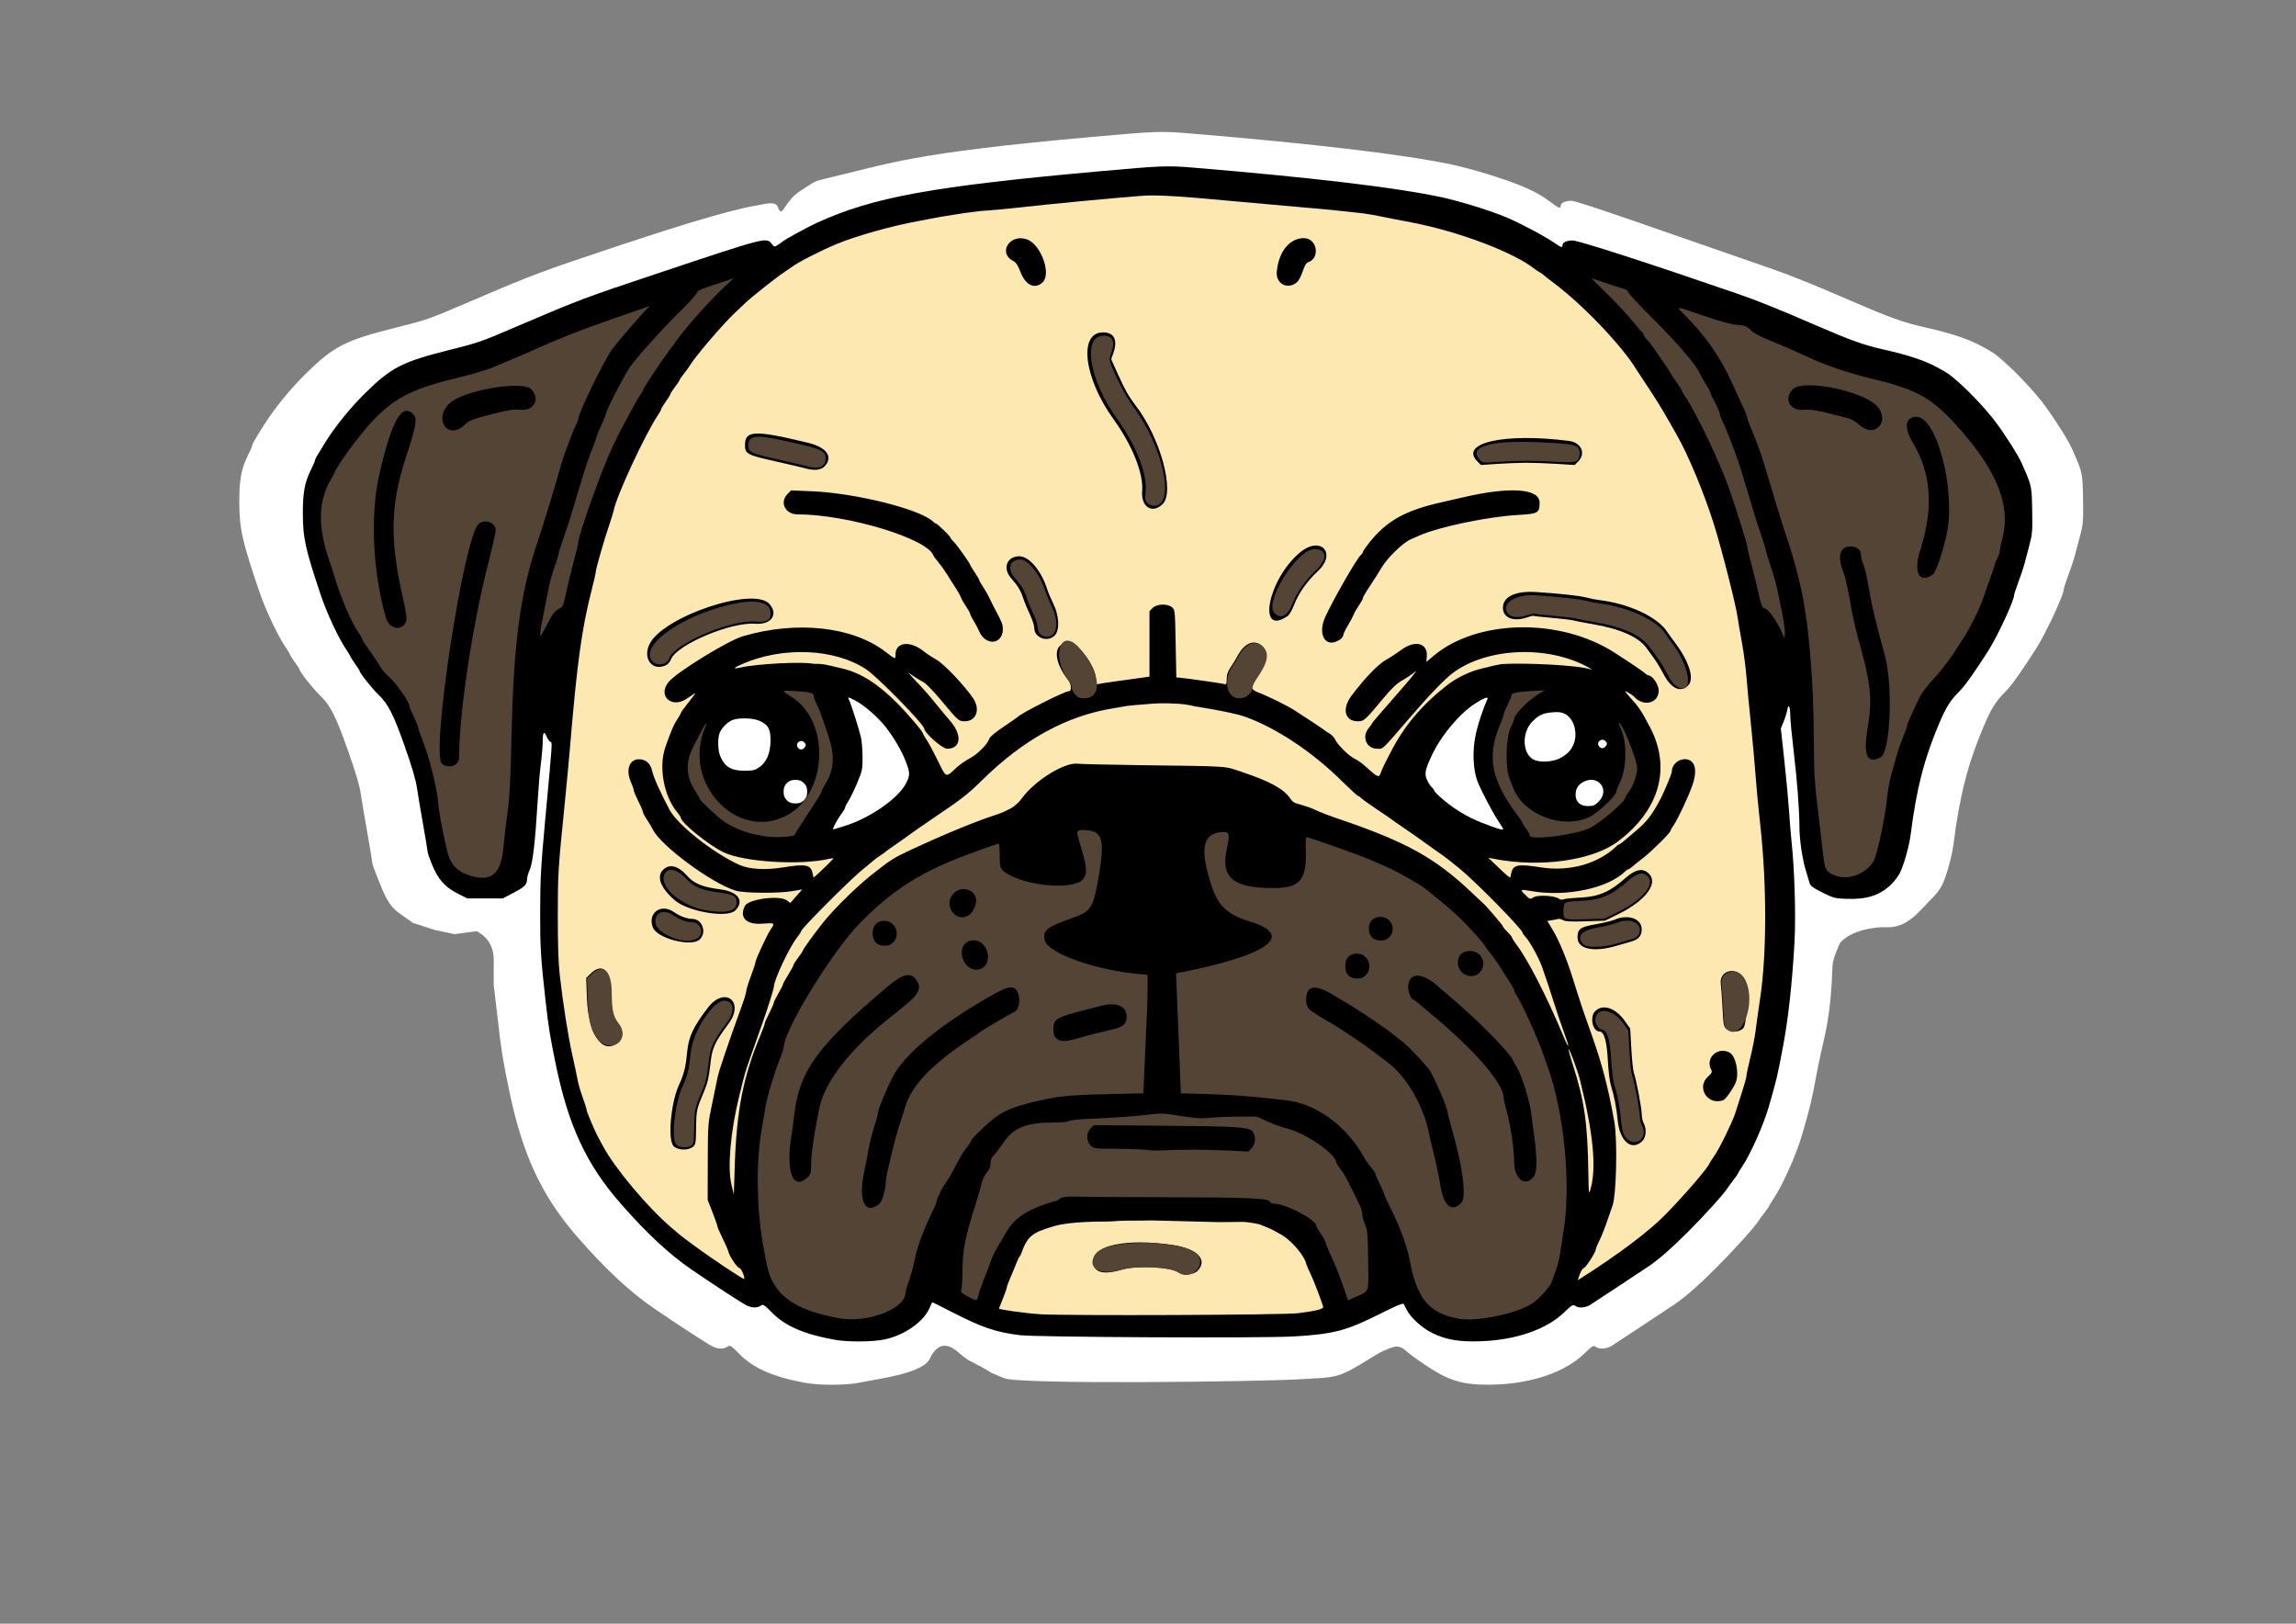<?xml version="1.0" encoding="UTF-8" standalone="no"?>
<!-- Created with Inkscape (http://www.inkscape.org/) -->

<svg
   width="297mm"
   height="210mm"
   viewBox="0 0 297 210"
   version="1.1"
   id="svg5"
   xml:space="preserve"
   inkscape:version="1.2.2 (b0a8486541, 2022-12-01)"
   sodipodi:docname="choni.svg"
   inkscape:export-filename="choni.jpg"
   inkscape:export-xdpi="96"
   inkscape:export-ydpi="96"
   xmlns:inkscape="http://www.inkscape.org/namespaces/inkscape"
   xmlns:sodipodi="http://sodipodi.sourceforge.net/DTD/sodipodi-0.dtd"
   xmlns="http://www.w3.org/2000/svg"
   xmlns:svg="http://www.w3.org/2000/svg"><rect x="0" y="0" width="297" height="210" fill="#808080" stroke="none"/><sodipodi:namedview
     id="namedview7"
     pagecolor="#737373"
     bordercolor="#000000"
     borderopacity="0.25"
     inkscape:showpageshadow="2"
     inkscape:pageopacity="0"
     inkscape:pagecheckerboard="0"
     inkscape:deskcolor="#d1d1d1"
     inkscape:document-units="mm"
     showgrid="false"
     inkscape:zoom="0.62827251"
     inkscape:cx="433.72899"
     inkscape:cy="595.28309"
     inkscape:window-width="1920"
     inkscape:window-height="1012"
     inkscape:window-x="0"
     inkscape:window-y="0"
     inkscape:window-maximized="1"
     inkscape:current-layer="layer2" /><defs
     id="defs2"><linearGradient
       id="linearGradient2256"
       inkscape:swatch="solid"><stop
         style="stop-color:#ffffff;stop-opacity:1;"
         offset="0"
         id="stop2254" /></linearGradient></defs><g
     inkscape:groupmode="layer"
     id="layer5"
     inkscape:label="White"
     style="display:inline;fill:#000000"><path
       style="display:inline;fill:#ffffff;fill-opacity:1;stroke:none;stroke-width:0.181;stroke-opacity:1"
       d="m 104.208,178.856 c -4.176,-0.765 -6.73,-1.88 -8.564,-3.737 -1.092,-1.107 -1.216,-1.183 -1.537,-0.948 -0.464,0.339 -1.249,0.323 -1.959,-0.04 -0.755,-0.386 -4.482,-2.811 -7.592,-4.94 -3.075,-2.106 -6.201,-5.018 -9.787,-9.117 -4.701,-5.374 -7.182,-10.693 -8.927,-19.137 -0.813,-3.933 -1.018,-5.214 -1.432,-8.937 -0.649,-5.833 -0.546,-3.124 -0.542,-7.832 -0.018,-0.515 0.037,-2.57 -2.212,-3.736 l -2.856,0.384 -2.572,-0.547 -2.81,-0.906 -1.78,-1.264 c -1.564,-1.111 -2.039,-2.726 -2.872,-4.75 -0.335,-0.814 -0.611,-1.616 -0.613,-1.783 -0.002,-0.167 -0.29,-1.914 -0.641,-3.882 -0.35,-1.968 -0.716,-4.146 -0.813,-4.841 -0.164,-1.178 -0.67,-2.9 -1.752,-5.958 -1.515,-4.283 -2.243,-5.702 -3.574,-6.972 -0.897,-0.856 -2.612,-3.025 -2.612,-3.305 0,-0.057 -0.284,-0.498 -0.632,-0.982 -0.348,-0.484 -0.632,-0.933 -0.632,-0.998 0,-0.065 -0.265,-0.504 -0.589,-0.975 -0.972,-1.413 -2.596,-4.861 -3.377,-7.168 -2.239,-6.616 -2.578,-8.149 -2.578,-11.645 1.28e-4,-2.809 0.271,-4.258 1.104,-5.908 0.312,-0.618 0.567,-1.21 0.567,-1.317 0,-0.166 0.254,-0.614 1.354,-2.384 1.427,-2.297 3.533,-4.897 5.641,-6.965 3.546,-3.478 5.086,-4.264 11.51,-5.872 4.194,-1.05 4.182,-1.046 10.02,-3.546 7.713,-3.304 8.842,-3.727 18.686,-7.01 15.083,-5.03 17.4,-5.113 18.56,-5.361 1.594,-0.341 2.03,-0.202 2.244,0.352 0.595,1.54 0.705,-0.724 2.881,-2.135 1.907,-1.236 1.81,-1.251 3.337,-1.61 8.364,-1.967 10.887,-3.269 34.18,-5.355 8.552,-0.766 9.11,-0.786 12.911,-0.469 16.079,1.341 27.566,2.703 33.757,4.004 2.787,0.586 7.332,1.998 9.478,2.945 2.301,1.016 2.547,1.342 3.977,2.35 0.545,0.384 0.727,0.396 0.727,0.05 0,-0.376 0.581,-0.638 1.412,-0.638 0.81,0 13.491,4.518 25.585,8.691 2.711,0.936 5.597,2.098 10.726,4.322 4.845,2.1 6.637,2.738 9.478,3.373 3.196,0.714 5.54,1.493 7.201,2.393 1.594,0.864 1.742,0.967 3.07,2.143 1.649,1.461 3.847,3.822 5.028,5.402 1.435,1.92 3.137,4.614 3.651,5.777 1.36,3.081 1.352,3.044 1.413,6.409 0.053,2.912 0.022,3.294 -0.399,4.874 -0.251,0.943 -0.551,2.081 -0.667,2.528 -0.115,0.447 -0.483,1.548 -0.817,2.446 -0.334,0.899 -0.607,1.739 -0.607,1.868 0,0.731 -2.288,5.654 -3.56,7.66 -1.833,2.89 -3.232,4.852 -4.016,5.628 -1.216,1.205 -1.814,2.159 -2.773,4.423 -2.072,4.896 -3.116,8.961 -3.912,15.242 -0.203,1.6 -0.91,4.142 -1.48,5.318 -0.22,0.455 -0.762,1.179 -1.205,1.609 -1.557,1.513 -3.14,3.948 -5.937,3.844 -1.617,-0.06 -4.614,0.371 -6.07,2.041 -1.142,2.677 -0.907,2.304 -1.067,5.156 -0.32,5.571 -1.128,7.412 -1.855,11.292 -0.762,4.071 -0.888,4.602 -1.988,8.395 -0.73,2.518 -2.504,6.486 -3.676,8.222 -0.305,0.453 -0.555,0.866 -0.555,0.919 0,0.053 -0.264,0.435 -0.587,0.848 -0.323,0.414 -0.668,0.886 -0.767,1.049 -0.489,0.802 -3.163,3.771 -5.506,6.113 -2.28,2.279 -3.893,3.7 -5.328,4.694 -0.606,0.42 -7.507,4.974 -8.18,5.399 -0.681,0.429 -1.613,0.492 -2.094,0.14 -0.289,-0.211 -0.454,-0.113 -1.477,0.881 -2.408,2.338 -6.583,3.807 -11.364,3.997 -3.107,0.124 -4.96,-0.184 -6.89,-1.146 -1.396,-0.695 -3.986,-2.471 -4.842,-3.246 -0.852,-0.772 -1.468,-0.548 -2.37,-0.172 -0.9,0.375 -0.795,0.311 -2.056,1.089 -4.543,2.806 -4.264,2.494 -9.831,2.821 -4.307,0.253 -35.622,0.713 -37.732,-0.177 -3.244,-1.368 0.006,0.034 -4.359,-2.213 -1.312,-0.675 -2.117,-2.09 -3.473,-1.964 -0.882,0.082 -1.547,1.21 -1.701,1.595 -0.779,1.946 -6.395,2.611 -9.19,3.181 -1.67,0.34 -5.109,0.35 -6.913,0.019 z"
       id="path2139-3"
       sodipodi:nodetypes="sssssssscccccsscsssssssssssssssssssssssssssssssssssssssssssssssccssssssssssssssssssssssss"
       inkscape:label="path2139-3" /></g><g
     inkscape:groupmode="layer"
     id="layer2"
     inkscape:label="Black"
     style="display:inline;fill:#000000"><path
       style="display:inline;fill:#000000;stroke-width:0.169"
       d="m 107.885,173.262 c -3.917,-0.718 -6.313,-1.763 -8.033,-3.505 -1.025,-1.038 -1.14,-1.109 -1.441,-0.889 -0.435,0.318 -1.171,0.303 -1.837,-0.037 -0.708,-0.362 -4.203,-2.636 -7.121,-4.634 -2.884,-1.975 -5.817,-4.706 -9.18,-8.551 -4.409,-5.041 -6.736,-10.029 -8.373,-17.949 -0.762,-3.689 -0.955,-4.891 -1.343,-8.382 -0.609,-5.471 -0.688,-6.761 -0.684,-11.176 0.004,-4.463 0.085,-5.956 0.668,-12.277 0.966,-10.48 0.92,-9.77 0.644,-9.924 -0.14,-0.079 -0.351,-0.373 -0.467,-0.655 -0.331,-0.799 -0.51,-0.608 -0.511,0.546 -6.8e-4,0.582 -0.11,1.897 -0.242,2.921 -0.133,1.024 -0.326,3.31 -0.431,5.08 -0.298,5.044 -0.615,7.763 -1.01,8.656 -0.191,0.432 -0.347,0.971 -0.347,1.198 0,0.717 -0.301,1.025 -1.735,1.776 l -1.397,0.731 -2.302,1.7e-4 -2.302,1.7e-4 -1.285,-0.652 c -1.605,-0.815 -2.489,-1.82 -3.271,-3.718 -0.314,-0.763 -0.573,-1.516 -0.575,-1.673 -0.002,-0.157 -0.272,-1.795 -0.601,-3.641 -0.329,-1.846 -0.672,-3.889 -0.762,-4.541 -0.154,-1.105 -0.629,-2.72 -1.643,-5.588 -1.421,-4.017 -2.104,-5.348 -3.353,-6.539 -0.842,-0.803 -2.449,-2.838 -2.449,-3.1 0,-0.053 -0.267,-0.467 -0.593,-0.921 -0.326,-0.454 -0.593,-0.875 -0.593,-0.936 0,-0.061 -0.249,-0.472 -0.553,-0.914 -0.911,-1.325 -2.435,-4.559 -3.168,-6.724 -2.1,-6.205 -2.418,-7.643 -2.418,-10.922 1.2e-4,-2.634 0.254,-3.994 1.035,-5.541 0.292,-0.579 0.532,-1.135 0.532,-1.236 0,-0.156 0.238,-0.576 1.27,-2.236 1.339,-2.154 3.313,-4.593 5.291,-6.532 3.326,-3.262 4.771,-3.999 10.796,-5.508 3.934,-0.985 3.922,-0.981 9.398,-3.326 7.235,-3.099 8.294,-3.496 17.526,-6.575 14.147,-4.718 14.107,-4.708 14.795,-3.833 0.337,0.428 0.347,0.43 0.817,0.131 0.262,-0.167 0.514,-0.348 0.56,-0.402 0.173,-0.203 3.175,-1.851 4.403,-2.416 7.277,-3.352 14.982,-4.756 36.83,-6.713 8.022,-0.718 8.545,-0.737 12.11,-0.44 15.081,1.257 25.856,2.535 31.663,3.755 2.614,0.549 6.877,1.874 8.89,2.762 2.158,0.953 5.005,2.496 6.345,3.441 0.511,0.36 0.682,0.372 0.682,0.047 0,-0.352 0.545,-0.599 1.324,-0.599 0.759,0 10.039,3.001 21.382,6.915 2.543,0.877 5.249,1.968 10.06,4.054 4.544,1.97 6.225,2.568 8.89,3.163 2.998,0.67 5.197,1.4 6.754,2.244 1.495,0.81 1.634,0.907 2.88,2.01 1.547,1.37 3.609,3.585 4.716,5.066 1.346,1.801 2.943,4.328 3.424,5.419 1.276,2.89 1.268,2.855 1.325,6.011 0.05,2.731 0.021,3.089 -0.374,4.572 -0.236,0.885 -0.517,1.952 -0.625,2.371 -0.108,0.419 -0.453,1.452 -0.766,2.294 -0.313,0.843 -0.569,1.631 -0.569,1.752 0,0.686 -2.146,5.303 -3.339,7.185 -1.719,2.711 -3.032,4.55 -3.767,5.278 -1.141,1.13 -1.702,2.025 -2.601,4.149 -1.944,4.592 -2.922,8.405 -3.669,14.296 -0.19,1.501 -0.853,3.885 -1.388,4.988 -0.207,0.427 -0.715,1.106 -1.13,1.509 -1.46,1.419 -3.163,1.97 -5.787,1.873 -1.517,-0.057 -1.701,-0.105 -3.129,-0.822 -1.263,-0.634 -1.542,-0.847 -1.662,-1.27 -0.08,-0.279 -0.286,-0.965 -0.459,-1.524 -0.466,-1.507 -0.839,-4.016 -0.842,-5.66 -0.004,-2.232 -0.301,-6.106 -0.763,-9.967 -0.231,-1.926 -0.421,-3.922 -0.422,-4.436 -0.003,-1.172 -0.246,-1.642 -0.389,-0.756 -0.056,0.345 -0.266,1.024 -0.467,1.509 l -0.365,0.882 0.46,4.219 c 0.253,2.32 0.525,5.248 0.606,6.505 0.08,1.257 0.223,3.01 0.317,3.895 0.406,3.818 0.575,9.734 0.376,13.196 -0.3,5.225 -0.792,9.665 -1.473,13.305 -0.715,3.819 -0.833,4.316 -1.865,7.874 -0.685,2.362 -2.349,6.083 -3.448,7.712 -0.287,0.425 -0.521,0.812 -0.521,0.862 0,0.05 -0.248,0.408 -0.55,0.796 -0.303,0.388 -0.627,0.831 -0.72,0.984 -0.459,0.753 -2.966,3.537 -5.164,5.734 -2.138,2.138 -3.651,3.471 -4.997,4.403 -0.569,0.394 -7.041,4.666 -7.673,5.064 -0.638,0.403 -1.513,0.461 -1.964,0.132 -0.271,-0.198 -0.426,-0.106 -1.386,0.826 -2.259,2.193 -6.174,3.57 -10.659,3.749 -2.914,0.116 -4.652,-0.173 -6.463,-1.075 -1.309,-0.652 -2.79,-2.003 -3.264,-2.977 -0.152,-0.312 -0.331,-0.657 -0.399,-0.767 -0.086,-0.138 -0.987,0.236 -2.953,1.225 -4.474,2.251 -6.075,2.674 -11.297,2.981 -4.039,0.237 -33.26,0.1 -35.391,-0.166 -3.194,-0.399 -4.917,-0.992 -9.011,-3.099 -1.231,-0.634 -2.27,-1.152 -2.31,-1.152 -0.04,0 -0.191,0.296 -0.336,0.658 -0.73,1.825 -3.283,3.622 -5.905,4.156 -1.566,0.319 -4.792,0.328 -6.484,0.018 z m 1.181,-66.378 c 3.259,-0.943 7.086,-3.556 8.116,-5.541 0.547,-1.053 0.547,-1.369 0.009,-2.8 -0.497,-1.319 -1.442,-2.964 -2.522,-4.387 -1.006,-1.326 -2.889,-2.973 -4.11,-3.595 -0.879,-0.448 -0.954,-0.45 -0.726,-0.024 0.234,0.438 1.281,3.728 1.536,4.826 0.108,0.466 0.2,1.609 0.204,2.54 0.008,1.617 -0.024,1.77 -0.704,3.387 -0.392,0.931 -0.9,1.977 -1.128,2.325 -0.229,0.347 -0.416,0.714 -0.416,0.816 0,0.101 -0.183,0.427 -0.407,0.723 -0.662,0.878 -1.352,2.209 -1.095,2.112 0.127,-0.048 0.687,-0.219 1.243,-0.38 z m 85.329,0.205 c -0.068,-0.116 -0.328,-0.516 -0.578,-0.889 -0.685,-1.022 -2.156,-3.814 -2.647,-5.024 -0.649,-1.599 -0.743,-4.157 -0.235,-6.373 0.309,-1.349 0.867,-3.012 1.481,-4.413 0.155,-0.354 -0.549,-0.084 -1.643,0.629 -2.023,1.318 -4.339,4.092 -5.538,6.634 -0.891,1.888 -0.999,2.423 -0.645,3.207 0.167,0.371 0.446,0.802 0.619,0.959 0.173,0.157 0.315,0.35 0.315,0.429 0,0.079 0.286,0.401 0.635,0.715 1.711,1.541 3.533,2.673 5.557,3.456 2.367,0.915 2.9,1.048 2.679,0.671 z m 12.397,-3.412 c 1.513,-1.513 -0.048,-3.548 -1.962,-2.558 -0.683,0.353 -1.018,0.897 -1.018,1.655 0,0.943 0.586,1.479 1.618,1.479 0.669,0 0.873,-0.086 1.362,-0.576 z m -102.795,-0.179 c 0.306,-0.306 0.416,-0.599 0.416,-1.108 0,-0.51 -0.11,-0.803 -0.416,-1.108 -0.306,-0.306 -0.599,-0.416 -1.108,-0.416 -0.51,0 -0.803,0.11 -1.108,0.416 -0.306,0.306 -0.416,0.599 -0.416,1.108 0,0.51 0.11,0.803 0.416,1.108 0.306,0.306 0.599,0.416 1.108,0.416 0.51,0 0.803,-0.11 1.108,-0.416 z m -5.801,-4.25 c 0.966,-0.657 1.475,-1.854 1.475,-3.472 0,-1.518 -0.288,-2.032 -1.426,-2.549 -0.837,-0.38 -2.739,-0.428 -3.532,-0.088 -0.659,0.282 -1.39,1.034 -1.635,1.683 -0.262,0.694 -0.22,2.232 0.08,2.952 0.585,1.401 1.412,1.904 3.129,1.905 1.086,5.1e-4 1.366,-0.063 1.909,-0.431 z m 103.546,-1.16 c 0.958,-0.488 1.455,-0.992 1.807,-1.834 0.592,-1.418 0.064,-3.309 -1.093,-3.909 -0.459,-0.238 -0.83,-0.287 -1.646,-0.218 -1.249,0.105 -1.773,0.353 -2.642,1.252 -1.339,1.384 -1.237,4.08 0.183,4.85 0.755,0.41 2.448,0.339 3.391,-0.141 z M 104.139,96.593 c 0.142,-0.226 0.12,-0.358 -0.096,-0.573 -0.507,-0.507 -1.264,0.156 -0.807,0.707 0.263,0.317 0.655,0.259 0.902,-0.133 z m 103.632,-0.169 c 0.142,-0.226 0.12,-0.358 -0.096,-0.573 -0.507,-0.507 -1.264,0.156 -0.807,0.707 0.263,0.317 0.655,0.259 0.902,-0.133 z"
       id="path2139"
       sodipodi:nodetypes="ssscssssccsscssssscccsscsssssssccssssssssssssssssssssssssssssssssssssssssssscsscsssssssssssssssssssssssssssscscsssscsssscccssssssssssssssssssssssssssscssssccccsssssssscsssscsss" /></g><g
     inkscape:groupmode="layer"
     id="layer3"
     inkscape:label="Light Brown"
     style="display:inline"><path
       style="display:inline;fill:#fee8b1;stroke-width:0.169"
       d="m 134.553,169.974 c -1.879,-0.117 -5.334,-0.596 -5.334,-0.739 0,-0.025 0.229,-0.6 0.508,-1.278 0.279,-0.678 0.508,-1.329 0.508,-1.448 0,-0.119 0.26,-0.813 0.578,-1.543 0.318,-0.73 0.625,-1.474 0.684,-1.653 0.292,-0.708 0.254,-0.602 0.553,-1.055 0.872,-2.433 1.395,-2.816 4.326,-3.684 2.076,-0.599 5.882,-0.585 6.774,-0.586 0.127,-1.9e-4 0.257,-0.007 0.769,-0.027 0.591,-0.02 0.029,-0.101 4.023,-0.1 1.23,-0.013 -0.775,-0.084 9.382,0.193 0.824,0.029 1.011,-0.016 1.852,-0.004 0.462,0.007 0.865,-0.025 1.486,-0.02 0.601,0.005 0.988,0.082 1.34,0.139 0.82,0.133 0.86,0.142 1.335,0.349 1.19,0.467 1.2,0.489 2.198,1.051 0.178,0.1 0.891,0.42 2.091,1.721 0.93,1.094 1.028,1.418 1.246,1.842 l 0.129,0.423 c 0.071,0.233 0.304,0.766 0.519,1.185 0.321,0.628 1.306,3.187 1.635,4.246 0.096,0.31 -0.775,0.539 -3.243,0.856 -1.821,0.233 -29.941,0.345 -33.359,0.132 z m 20.329,-5.587 c 1.423,-1.423 0.009,-2.902 -3.228,-3.376 -5.754,-0.841 -10.243,0.003 -10.243,2.053 0,1.503 1.204,1.88 3.718,1.142 1.962,-0.576 6.337,-0.361 7.369,0.362 0.574,0.402 1.902,0.301 2.384,-0.181 z m 49.461,0.442 c 0.141,-0.413 0.387,-0.793 0.546,-0.843 0.294,-0.093 1.546,-2.069 1.546,-2.44 0,-0.111 0.197,-0.592 0.438,-1.068 0.241,-0.476 0.626,-1.407 0.854,-2.069 0.229,-0.662 0.616,-1.775 0.861,-2.473 0.503,-1.437 0.657,-8.458 0.236,-10.837 -0.778,-4.404 -1.591,-7.51 -2.991,-11.43 -1.036,-2.901 -1.463,-4.179 -2.377,-7.112 -0.791,-2.539 -1.781,-4.919 -2.641,-6.35 l -0.662,-1.101 0.642,-0.101 c 0.353,-0.056 0.719,-0.129 0.812,-0.163 0.093,-0.034 0.354,0.041 0.58,0.166 0.312,0.173 1.014,0.208 2.921,0.147 l 2.51,-0.081 1.747,-0.86 c 3.489,-1.717 5.183,-3.962 3.934,-5.212 -0.779,-0.779 -1.728,-0.602 -3.045,0.566 -2,1.776 -3.431,2.397 -5.798,2.518 -1.101,0.056 -2.117,0.161 -2.258,0.233 -0.147,0.075 -0.388,0.035 -0.565,-0.095 -0.54,-0.395 -2.742,-0.511 -3.26,-0.171 -0.434,0.284 -0.452,0.28 -1.017,-0.267 -0.787,-0.763 -0.748,-0.796 0.653,-0.55 4.594,0.806 10.032,-0.343 12.289,-2.596 0.123,-0.123 0.28,-0.223 0.349,-0.223 0.069,0 0.275,-0.133 0.457,-0.296 0.182,-0.163 0.825,-0.677 1.428,-1.143 1.133,-0.875 3.554,-3.275 3.554,-3.524 0,-0.077 0.217,-0.459 0.483,-0.849 0.499,-0.732 1.777,-3.458 2.316,-4.941 0.488,-1.341 0.517,-2.453 0.081,-3.008 -0.816,-1.037 -2.71,-0.237 -2.71,1.144 0,0.267 -0.962,2.582 -1.479,3.558 -1.126,2.127 -1.756,2.93 -3.324,4.233 -0.448,0.373 -1.054,0.887 -1.346,1.143 -0.292,0.256 -0.585,0.466 -0.65,0.466 -0.066,0 -0.22,0.099 -0.343,0.221 -2.313,2.28 -6.084,3.346 -9.771,2.762 -2.973,-0.471 -3.61,-0.353 -3.844,0.712 -0.055,0.25 -0.115,0.52 -0.134,0.6 -0.019,0.081 -0.667,-0.463 -1.44,-1.208 l -1.406,-1.354 0.736,0.144 c 5.979,1.171 12.765,0.221 16.035,-2.246 5.398,-4.073 6.92,-9.506 4.143,-14.786 -1.12,-2.131 -1.464,-2.641 -2.654,-3.937 -0.363,-0.396 -0.61,-0.72 -0.548,-0.72 0.122,0 0.979,0.524 1.116,0.682 1.214,1.398 3.217,0.916 3.217,-0.773 0,-0.746 -0.816,-1.941 -1.326,-1.941 -0.074,0 -0.283,-0.133 -0.464,-0.296 -0.289,-0.26 -2.208,-1.555 -3.968,-2.678 -7.1,-4.529 -17.821,-4.295 -23.453,0.512 l -0.847,0.723 0.059,-0.73 c 0.138,-1.722 -1.534,-2.15 -3.293,-0.842 -0.557,0.414 -1.465,1.007 -2.018,1.318 -1.01,0.568 -2.714,2.342 -4.413,4.595 -1.286,1.705 -0.904,3.326 0.785,3.326 0.814,0 0.922,-0.096 3.283,-2.929 1.12,-1.344 1.759,-1.954 2.455,-2.343 0.518,-0.289 1.283,-0.803 1.7,-1.141 0.419,-0.339 -0.662,0.996 -2.413,2.98 -1.745,1.977 -3.172,3.643 -3.172,3.701 0,0.058 -0.191,0.332 -0.423,0.609 -0.951,1.13 -0.312,2.678 1.104,2.678 0.802,0 0.437,0.349 4.174,-3.979 2.671,-3.092 4.57,-5.064 5.644,-5.856 4.4,-3.248 12.166,-3.579 17.399,-0.742 0.442,0.24 0.652,0.388 0.466,0.33 -2.034,-0.639 -8.502,-0.804 -10.428,-0.748 -0.451,0.013 0.008,-0.007 -0.605,0.021 l -0.615,0.028 -0.831,0.168 c -0.825,0.167 -0.422,0.122 -1.491,0.358 -1.675,0.371 -3.441,1.214 -4.804,2.293 -3.249,2.573 -5.459,5.218 -7.196,8.609 -0.27,0.527 -0.609,1.186 -0.754,1.466 -0.145,0.279 -0.354,0.756 -0.464,1.058 -0.3,0.823 -0.296,0.825 -2.276,-0.943 -0.279,-0.25 -0.812,-0.606 -1.183,-0.792 -0.767,-0.385 -2.198,-1.807 -2.496,-2.48 -0.11,-0.248 -0.432,-0.585 -0.716,-0.75 -0.284,-0.165 -0.554,-0.344 -0.601,-0.397 -0.082,-0.095 -1.976,-1.355 -3.932,-2.617 -0.961,-0.62 -3.484,-1.858 -4.788,-2.35 -0.885,-0.334 -0.936,-0.744 -0.224,-1.772 1.473,-2.126 1.719,-3.331 0.85,-4.164 -1.016,-0.973 -2.351,-0.417 -3.257,1.357 -0.133,0.26 -0.491,0.844 -0.795,1.297 -0.419,0.623 -0.553,1.007 -0.553,1.578 0,0.64 -0.045,0.741 -0.296,0.664 -0.301,-0.092 -4.788,-0.734 -5.715,-0.818 l -0.508,-0.046 -0.085,-4.376 c -0.084,-4.347 -0.087,-4.378 -0.484,-4.699 -0.612,-0.495 -1.949,-0.445 -2.487,0.092 l -0.416,0.416 v 4.233 4.233 l -0.55,0.083 c -0.303,0.046 -1.763,0.247 -3.246,0.447 -1.482,0.2 -2.797,0.403 -2.921,0.451 -0.168,0.065 -0.226,-0.115 -0.226,-0.706 0,-1.571 -2.294,-4.663 -3.459,-4.663 -2.082,0 -2.12,2.292 -0.082,4.884 0.392,0.499 0.438,1.382 0.071,1.382 -0.553,0 -6.234,2.867 -6.69,3.377 -0.047,0.052 -0.859,0.616 -1.806,1.254 -1.046,0.705 -1.758,1.302 -1.815,1.524 -0.167,0.651 -1.558,2.052 -2.524,2.54 -0.514,0.26 -1.304,0.816 -1.756,1.234 -1.387,1.287 -1.265,1.334 -2.362,-0.912 -0.534,-1.094 -1.187,-2.308 -1.451,-2.697 -0.263,-0.389 -0.479,-0.762 -0.479,-0.828 0,-0.245 -1.98,-2.574 -3.38,-3.976 -2.558,-2.562 -4.805,-3.956 -7.223,-4.481 -1.069,-0.232 -0.932,-0.244 -1.588,-0.373 -0.66,-0.129 -0.61,-0.146 -1.147,-0.176 -0.361,-0.02 -0.382,-0.022 -0.86,-0.027 -1.501,-0.3 -7.284,0.014 -9.343,0.476 -1.075,0.242 -1.045,0.089 0.081,-0.409 5.267,-2.329 11.999,-2.061 16.094,0.641 1.502,0.991 7.527,7.151 7.538,7.707 0.011,0.526 2.346,2.577 2.933,2.577 1.81,0 2.008,-1.745 0.408,-3.599 -0.582,-0.675 -1.492,-1.769 -2.021,-2.432 -0.53,-0.663 -1.33,-1.586 -1.778,-2.051 -0.448,-0.465 -1.006,-1.059 -1.238,-1.32 l -0.423,-0.474 0.762,0.512 c 0.419,0.281 0.998,0.633 1.287,0.781 0.289,0.148 1.241,1.125 2.117,2.172 2.393,2.86 2.388,2.856 3.195,2.856 1.476,0 2.035,-1.542 1.075,-2.966 -1.115,-1.653 -3.77,-4.447 -4.744,-4.992 -0.54,-0.302 -1.287,-0.795 -1.66,-1.095 -1.753,-1.413 -3.641,-1.2 -3.641,0.41 0,0.664 0.017,0.668 -1.318,-0.356 -4.249,-3.256 -11.464,-4.041 -18.409,-2.001 -1.92,0.564 -8.399,4.531 -9.56,5.853 -1.578,1.797 0.285,3.59 2.302,2.215 0.453,-0.309 0.927,-0.623 1.054,-0.699 0.127,-0.076 -0.235,0.437 -0.804,1.139 -0.569,0.702 -1.035,1.342 -1.035,1.422 0,0.08 -0.202,0.442 -0.448,0.804 -0.455,0.67 -0.79,1.446 -1.539,3.564 -0.917,2.595 -0.226,6.399 1.546,8.504 0.243,0.288 0.441,0.591 0.441,0.673 0,0.629 3.616,3.555 5.52,4.466 2.651,1.269 9.913,1.72 13.67,0.85 0.357,-0.083 0.603,-0.1 0.549,-0.038 -0.657,0.738 -2.558,2.537 -2.579,2.441 -0.015,-0.07 -0.072,-0.331 -0.127,-0.581 -0.233,-1.061 -0.902,-1.188 -3.784,-0.715 -2.27,0.372 -4.381,0.253 -5.658,-0.318 -3.36,-1.504 -8.018,-5.179 -9.061,-7.149 -1.262,-2.385 -2.045,-4.143 -2.248,-5.049 -0.208,-0.928 -0.835,-1.471 -1.698,-1.471 -1.267,0 -1.743,1.419 -1.015,3.024 0.184,0.406 0.335,0.846 0.335,0.978 0,0.132 0.267,0.769 0.593,1.417 0.326,0.647 0.593,1.274 0.593,1.393 3.38e-4,0.119 0.232,0.559 0.514,0.978 0.282,0.419 0.629,1 0.77,1.29 1.027,2.11 7.673,7.012 10.742,7.924 1.121,0.333 5.585,0.359 7.384,0.043 l 1.207,-0.212 -0.774,0.877 -0.774,0.877 -0.468,-0.346 c -0.918,-0.679 -4.922,-0.161 -5.381,0.697 -0.802,1.499 0.131,2.485 2.203,2.329 1.658,-0.125 1.688,-0.105 1.107,0.749 -0.482,0.71 -1.969,3.913 -1.97,4.247 -6.8e-4,0.13 -0.267,0.942 -0.593,1.804 -0.325,0.862 -0.591,1.72 -0.591,1.907 0,0.186 -0.256,1.043 -0.57,1.903 -1.756,4.823 -2.999,8.488 -3.144,9.269 -0.078,0.419 -0.391,1.943 -0.697,3.387 -0.552,2.606 -0.556,2.659 -0.57,7.535 l -0.015,4.911 0.635,1.632 c 0.349,0.898 0.635,1.718 0.635,1.824 0,0.106 0.294,0.781 0.653,1.501 0.359,0.72 0.699,1.499 0.755,1.732 0.156,0.644 1.109,2.058 1.446,2.146 0.274,0.072 0.802,1.418 0.551,1.405 -0.092,-0.005 -2.894,-1.815 -3.324,-2.147 -0.095,-0.073 -0.628,-0.438 -1.185,-0.81 -0.94,-0.628 -3.475,-2.492 -3.915,-2.879 -0.106,-0.093 -0.579,-0.499 -1.051,-0.903 -3.001,-2.564 -7.226,-7.613 -8.739,-10.443 -0.299,-0.559 -0.625,-1.168 -0.725,-1.355 -0.403,-0.75 -1.4,-3.134 -1.4,-3.348 0,-0.125 -0.227,-0.851 -0.505,-1.613 -0.278,-0.761 -0.575,-1.786 -0.66,-2.276 -0.085,-0.49 -0.388,-1.92 -0.673,-3.178 -0.535,-2.362 -1.198,-6.577 -1.636,-10.413 -0.172,-1.507 -0.25,-3.907 -0.248,-7.62 0.004,-5.472 0.03,-5.901 0.919,-14.733 0.234,-2.328 0.544,-5.643 0.688,-7.366 0.878,-10.503 1.499,-15.022 2.722,-19.812 0.321,-1.257 0.582,-2.4 0.58,-2.54 -0.005,-0.347 1.08,-4.142 1.72,-6.011 0.287,-0.838 0.557,-1.714 0.601,-1.947 0.356,-1.881 4.099,-9.939 5.735,-12.345 0.225,-0.332 0.41,-0.671 0.41,-0.755 0,-0.084 0.267,-0.523 0.593,-0.977 0.326,-0.454 0.593,-0.89 0.593,-0.97 0,-0.08 0.267,-0.494 0.593,-0.921 0.326,-0.427 0.593,-0.827 0.593,-0.889 0,-0.062 0.248,-0.425 0.55,-0.806 0.303,-0.381 0.627,-0.825 0.72,-0.986 0.684,-1.183 4.277,-5.394 5.905,-6.921 0.546,-0.512 1.155,-1.092 1.354,-1.288 0.628,-0.621 3.879,-3.199 4.849,-3.846 0.512,-0.342 1.008,-0.681 1.101,-0.755 0.757,-0.596 3.588,-2.052 5.805,-2.985 2.483,-1.045 7.166,-2.365 10.56,-2.976 1.41,-0.254 2.189,-0.439 3.4,-0.633 2.593,-0.414 2.6,-0.426 4.459,-0.654 0.768,-0.094 1.118,-0.027 5.109,-0.467 4.661,-0.513 11.976,-1.211 15.879,-1.514 3.254,-0.253 8.503,0.412 21.218,1.513 3.461,0.3 3.44,0.297 4.888,0.462 2.607,0.296 2.763,0.23 5.441,0.787 1.262,0.263 1.328,0.261 3.514,0.684 6.151,1.189 13.336,3.924 15.919,6.058 0.099,0.082 0.341,0.235 0.537,0.34 0.196,0.105 0.458,0.287 0.582,0.404 0.124,0.117 0.682,0.555 1.241,0.972 3.862,2.887 8.996,8.28 10.835,11.383 0.094,0.159 0.596,0.921 1.115,1.693 1.163,1.731 2.085,3.216 3.025,4.875 0.396,0.699 0.829,1.46 0.963,1.693 1.507,2.62 3.598,7.652 4.855,11.684 1.067,3.423 2.871,10.541 3.068,12.107 0.047,0.373 0.281,1.744 0.521,3.048 0.239,1.304 0.505,3.285 0.59,4.403 0.085,1.118 0.351,3.937 0.591,6.265 0.24,2.328 0.509,5.3 0.597,6.604 0.088,1.304 0.356,4.123 0.596,6.265 0.864,7.727 0.863,16.783 0,22.521 -0.238,1.583 -0.507,3.488 -0.596,4.233 -0.09,0.745 -0.392,2.293 -0.673,3.439 -0.281,1.147 -0.51,2.222 -0.51,2.389 0,0.266 -0.358,1.458 -1.453,4.839 -0.383,1.183 -2.055,4.588 -2.703,5.503 -0.296,0.419 -0.569,0.841 -0.605,0.938 -0.237,0.636 -3.133,4.003 -5.738,6.673 -2.071,2.122 -6.117,5.168 -10.868,8.181 l -0.454,0.288 0.256,-0.751 z M 89.617,148.33 c 0.378,-0.306 0.4,-0.436 0.429,-2.498 0.031,-2.271 0.051,-2.36 1.077,-4.8 0.409,-0.973 0.585,-1.746 0.753,-3.302 0.239,-2.22 0.498,-2.803 2.384,-5.364 2.102,-2.855 -0.525,-4.854 -2.686,-2.043 -1.839,2.392 -2.492,3.756 -2.667,5.573 -0.207,2.149 -0.393,2.906 -1.099,4.475 -1.046,2.323 -1.455,7.087 -0.676,7.866 0.537,0.537 1.875,0.587 2.486,0.093 z m 122.837,-0.77 c 0.484,-0.484 0.562,-1.593 0.162,-2.294 -0.133,-0.233 -0.245,-0.748 -0.248,-1.146 -0.007,-0.8 -0.727,-4.597 -1.016,-5.359 -0.101,-0.267 -0.25,-1.666 -0.331,-3.109 l -0.147,-2.624 -0.669,-0.951 c -1.216,-1.727 -2.874,-2.285 -3.861,-1.297 -0.742,0.742 -0.326,2.632 0.579,2.632 0.569,0 0.924,1.238 1.057,3.687 0.073,1.351 0.246,2.808 0.385,3.237 0.406,1.26 0.764,3.068 0.876,4.426 0.233,2.824 1.813,4.198 3.215,2.797 z m 10.481,-5.277 c 0.307,-0.118 1.332,-1.598 1.607,-2.32 0.452,-1.191 -0.015,-3.403 -0.809,-3.828 -1.539,-0.824 -3.187,0.709 -2.381,2.215 0.157,0.294 0.095,0.426 -0.423,0.901 -1.556,1.425 0.015,3.796 2.007,3.031 z M 80.035,134.691 c 0.605,-0.605 0.568,-1.547 -0.092,-2.378 -0.709,-0.892 -0.891,-1.715 -0.913,-4.122 -0.025,-2.778 -1.172,-3.726 -2.682,-2.216 l -0.521,0.521 0.099,2.667 c 0.177,4.764 2.179,7.458 4.108,5.528 z m 145.457,-1.693 c 0.521,-0.521 0.646,-5.421 0.163,-6.356 -0.892,-1.725 -3.31,-1.218 -3.059,0.642 0.059,0.438 0.162,1.85 0.228,3.139 0.113,2.186 0.148,2.366 0.521,2.667 0.587,0.475 1.625,0.43 2.148,-0.092 z m -16.348,-10.684 c 0.512,-0.152 1.312,-0.384 1.778,-0.514 1.039,-0.29 1.439,-0.741 1.439,-1.621 0,-1.375 -1.756,-1.986 -3.519,-1.226 -0.346,0.149 -1.429,0.411 -2.405,0.582 -2.027,0.354 -2.373,0.603 -2.373,1.713 0,1.518 2.088,1.956 5.08,1.066 z M 90.534,121.483 c 0.922,-0.922 0.295,-2.623 -0.974,-2.64 -0.724,-0.01 -1.579,-0.328 -2.402,-0.894 -1.673,-1.151 -3.421,0.136 -2.708,1.994 0.556,1.449 5.039,2.584 6.083,1.54 z m 4.572,-3.725 c 1.226,-1.226 0.396,-2.428 -1.881,-2.724 -2.336,-0.303 -3.451,-0.752 -4.317,-1.739 -1.171,-1.333 -2.309,-1.624 -3.131,-0.802 -0.887,0.887 -0.345,2.319 1.483,3.922 1.695,1.486 6.824,2.364 7.845,1.342 z M 218.38,88.632 c 0.825,-0.825 0.137,-3.057 -1.693,-5.49 -0.377,-0.501 -0.855,-1.164 -1.063,-1.473 -1.277,-1.899 -4.866,-3.574 -8.682,-4.05 -0.512,-0.064 -1.312,-0.22 -1.778,-0.347 -0.828,-0.226 -3.624,-0.527 -6.544,-0.706 -2.601,-0.159 -4.209,0.615 -4.209,2.028 0,1.331 1.386,1.871 3.181,1.238 0.376,-0.133 0.709,-0.216 0.741,-0.185 0.032,0.031 1.086,0.144 2.344,0.252 1.257,0.108 2.555,0.266 2.884,0.351 0.329,0.085 1.476,0.305 2.549,0.488 3.532,0.604 5.954,1.701 6.923,3.136 0.143,0.211 0.538,0.757 0.879,1.213 0.341,0.456 0.895,1.362 1.23,2.014 1.015,1.971 2.225,2.544 3.238,1.532 z M 86.233,85.986 c 0.188,-0.101 0.447,-0.435 0.576,-0.743 0.789,-1.887 7.751,-4.818 10.864,-4.573 2.066,0.163 3.05,-1.176 1.87,-2.544 -2.034,-2.357 -13.921,1.653 -15.559,5.249 -0.876,1.924 0.516,3.539 2.25,2.611 z m 43.142,-3.481 c 0.219,-0.279 0.351,-0.695 0.351,-1.109 0,-0.628 -0.144,-0.997 -1.009,-2.593 -0.202,-0.373 -0.526,-1.02 -0.719,-1.439 -0.194,-0.419 -0.57,-1.081 -0.836,-1.47 -0.266,-0.389 -0.484,-0.771 -0.484,-0.849 0,-0.078 -0.267,-0.537 -0.593,-1.021 -0.326,-0.484 -0.593,-0.919 -0.593,-0.966 0,-0.188 -1.71,-2.593 -2.112,-2.971 -0.235,-0.221 -0.428,-0.468 -0.428,-0.55 0,-0.169 -1.717,-1.825 -1.892,-1.825 -0.064,0 -0.222,-0.107 -0.353,-0.237 -1.597,-1.597 -10.019,-3.707 -15.728,-3.94 l -2.649,-0.108 -0.441,0.441 c -1.096,1.096 -0.332,2.658 1.299,2.658 6.429,0 16.782,3.135 17.545,5.312 0.037,0.105 0.303,0.469 0.593,0.809 0.45,0.529 1.029,1.37 1.711,2.486 0.093,0.152 0.379,0.596 0.634,0.987 0.256,0.39 0.542,0.912 0.636,1.159 0.094,0.247 0.399,0.781 0.678,1.186 0.279,0.406 0.507,0.82 0.507,0.922 0,0.101 0.197,0.496 0.438,0.878 0.241,0.381 0.577,1.019 0.748,1.416 0.562,1.312 1.974,1.743 2.697,0.824 z m 44.001,0.183 c 0.207,-0.145 0.376,-0.383 0.376,-0.528 0,-0.146 0.263,-0.697 0.583,-1.225 0.321,-0.528 0.664,-1.173 0.763,-1.432 0.099,-0.259 0.408,-0.803 0.687,-1.209 0.279,-0.406 0.507,-0.821 0.507,-0.923 0,-0.102 0.248,-0.56 0.55,-1.019 0.865,-1.311 1.537,-2.363 1.905,-2.983 0.741,-1.249 2.765,-3.208 3.725,-3.606 0.093,-0.039 0.55,-0.242 1.016,-0.451 2.581,-1.162 8.916,-2.488 12.98,-2.717 2.49,-0.141 2.684,-0.256 2.684,-1.593 0,-1.832 -3.84,-2.094 -9.906,-0.677 -0.745,0.174 -2.049,0.474 -2.897,0.666 -4.605,1.042 -6.987,2.382 -9.22,5.188 -0.46,0.579 -0.837,1.127 -0.837,1.219 0,0.092 -0.113,0.26 -0.25,0.375 -0.506,0.42 -3.384,5.412 -4.578,7.94 -1.135,2.404 0.064,4.27 1.913,2.975 z M 136.423,82.198 c 0.674,-0.674 0.603,-2.521 -0.156,-4.082 -0.315,-0.646 -0.668,-1.48 -0.785,-1.853 -0.766,-2.432 -2.345,-4.318 -3.615,-4.318 -1.63,0 -2.213,1.543 -1.071,2.836 0.876,0.991 1.229,1.576 1.559,2.583 0.168,0.512 0.56,1.463 0.87,2.112 0.311,0.649 0.565,1.434 0.565,1.743 0,1.27 1.706,1.905 2.632,0.978 z m 30.165,-2.547 c 0.199,-0.139 0.561,-0.775 0.804,-1.413 0.568,-1.485 1.674,-3.058 3.062,-4.352 2.53,-2.358 0.368,-4.648 -2.295,-2.431 -4.166,3.467 -5.617,11.029 -1.572,8.196 z M 150.398,65.185 c 1.598,-1.598 -0.299,-8.552 -3.462,-12.691 -0.952,-1.246 -1.433,-2.098 -2.401,-4.256 l -0.798,-1.778 0.276,-0.785 c 0.602,-1.714 0.118,-2.687 -1.338,-2.687 -3.203,0 -2.48,5.905 1.376,11.246 2.428,3.362 3.884,7.02 3.693,9.273 -0.175,2.061 1.323,3.008 2.653,1.677 z m -43.778,-4.831 c 1.208,-1.208 0.355,-2.489 -2.043,-3.071 -6.905,-1.676 -8.209,-1.638 -8.209,0.243 0,1.182 0.226,1.305 3.895,2.129 1.816,0.408 3.569,0.819 3.895,0.913 1.112,0.321 2.006,0.243 2.463,-0.214 z m 90.755,-0.502 c 0.931,-0.004 2.733,0.06 4.004,0.142 l 2.311,0.148 0.441,-0.441 c 1.052,-1.052 0.423,-2.471 -1.186,-2.677 -8.372,-1.073 -14.239,0.256 -11.818,2.677 l 0.441,0.441 2.057,-0.142 c 1.131,-0.078 2.819,-0.145 3.75,-0.148 z m -62.476,-23.374 c 1.106,-1.106 -0.255,-4.836 -2.008,-5.5 -2.22,-0.841 -3.89,1.707 -1.821,2.777 0.367,0.19 0.598,0.544 0.942,1.442 0.663,1.734 1.89,2.278 2.888,1.281 z m 32.807,0.075 c 0.265,-0.209 0.574,-0.764 0.796,-1.431 0.24,-0.72 0.473,-1.126 0.686,-1.193 1.628,-0.517 1.2,-3.131 -0.513,-3.131 -1.867,0 -3.275,1.741 -3.517,4.348 -0.141,1.523 1.351,2.348 2.547,1.407 z m 37.755,115.11 c -0.092,-6.396 -0.519,-9.355 -2.014,-13.977 -0.34,-1.05 -0.579,-1.947 -0.531,-1.995 0.098,-0.098 1.179,2.843 1.466,3.988 1.734,6.935 2.159,11.443 1.34,14.191 -0.2,0.669 -0.221,0.487 -0.26,-2.207 z m -110.854,1.496 c -0.517,-2.187 -0.103,-6.871 1.005,-11.363 0.742,-3.009 0.795,-3.196 1.341,-4.741 0.296,-0.838 0.699,-1.981 0.896,-2.54 0.197,-0.559 0.508,-1.435 0.692,-1.947 0.658,-1.837 1.556,-4.661 1.554,-4.89 -0.008,-0.894 2.011,-5.193 3.039,-6.472 0.283,-0.353 0.515,-0.717 0.515,-0.811 0,-0.279 5.952,-6.264 7.653,-7.695 1.998,-1.681 2.051,-1.723 2.623,-2.088 0.262,-0.167 0.515,-0.35 0.562,-0.406 0.047,-0.056 0.58,-0.44 1.185,-0.853 0.605,-0.413 1.52,-1.061 2.032,-1.439 0.512,-0.378 1.808,-1.278 2.879,-2 3.795,-2.556 4.601,-3.182 6.435,-4.989 5.366,-5.29 10.953,-8.35 17.018,-9.324 0.652,-0.105 1.404,-0.235 1.672,-0.289 0.349,-0.071 0.411,-0.039 0.578,-0.059 0.382,-0.045 0.458,-0.063 0.912,-0.09 2.996,-0.255 2.94,-0.239 5.009,-0.15 1.548,0.067 2.627,0.404 2.086,0.306 -0.413,-0.075 4.915,0.717 6.787,1.388 3.963,1.422 8.592,4.483 12.328,8.152 1.162,1.141 2.172,2.074 2.245,2.074 0.073,0 0.269,0.133 0.435,0.296 0.166,0.163 1.1,0.83 2.074,1.482 0.975,0.652 1.81,1.224 1.857,1.271 0.047,0.047 0.645,0.466 1.331,0.931 0.685,0.465 1.485,1.017 1.778,1.227 0.293,0.21 0.799,0.572 1.125,0.804 0.326,0.232 0.83,0.594 1.119,0.804 0.29,0.21 0.747,0.531 1.016,0.714 0.469,0.318 1.541,1.149 2.414,1.869 2.221,1.832 8.151,7.876 8.151,8.307 0,0.077 0.184,0.335 0.409,0.573 0.548,0.579 1.725,2.734 2.133,3.904 0.657,1.884 1.029,3.007 1.599,4.826 0.35,1.118 0.895,2.719 1.211,3.559 0.756,2.009 0.73,2.426 -0.037,0.589 -2.176,-5.215 -4.686,-10.097 -6.193,-12.047 -0.262,-0.339 -0.477,-0.686 -0.477,-0.771 0,-0.085 -0.267,-0.413 -0.593,-0.729 -0.326,-0.316 -0.593,-0.645 -0.593,-0.73 0,-0.132 -2.237,-2.743 -2.566,-2.995 -0.061,-0.047 -0.713,-0.656 -1.449,-1.355 -4.811,-4.565 -8.51,-6.6 -17.575,-9.669 -2.125,-0.719 -2.691,-1.089 -3.367,-1.334 -0.587,-0.213 -0.808,-0.269 -1.626,-0.511 -0.337,-0.1 -0.58,-0.167 -0.943,-0.692 -0.863,-1.245 -2.561,-2.174 -6.249,-3.419 -2.338,-0.789 -1.287,-0.719 -13.214,-0.877 -4.005,-0.053 -7.624,-0.137 -8.043,-0.186 -1.709,-0.203 -5.588,2.223 -7.245,4.533 -0.376,0.523 -0.467,0.524 -0.762,0.789 -0.265,0.237 -0.503,0.416 -0.885,0.583 -0.412,0.18 -0.472,0.321 -1.834,0.763 -4.741,1.54 -12.422,5.176 -12.81,5.457 -0.144,0.104 -0.22,0.119 -0.39,0.235 -0.154,0.105 -0.52,0.315 -0.839,0.568 -0.32,0.252 -0.838,0.649 -1.152,0.882 -2.139,1.585 -5.364,4.696 -7.024,6.773 -1.152,1.442 -2.617,3.479 -2.617,3.639 0,0.059 -0.267,0.456 -0.593,0.883 -0.326,0.427 -0.593,0.852 -0.593,0.945 0,0.093 -0.305,0.652 -0.677,1.242 -0.373,0.59 -0.677,1.146 -0.677,1.237 0,0.09 -0.267,0.619 -0.593,1.176 -0.326,0.556 -0.593,1.096 -0.593,1.199 0,0.103 -0.267,0.717 -0.593,1.364 -0.326,0.647 -0.593,1.259 -0.593,1.36 0,0.101 -0.259,0.807 -0.577,1.571 -2.209,5.317 -3.063,9.696 -3.292,16.882 l -0.116,3.641 z"
       id="path343"
       sodipodi:nodetypes="ssssscccscccssscsccsssssssssssscsssssssssccssccsssssssssssssssssssssscscsscssssssssssscsssssssssssssssssscsssssssssssssssssssscccccccssssssssssssssssssscscssssssscsssssssscsssssssssssscscsssssssscsssscccssssssssssscssssccssscssssssssssscssssssssssssscssssssssssssssssssssssssccsssssssscccssssssssssssscsscssssssssssscssssscssscssssccsssssssscsssssssssssssssssssssssssssssssssssssssssssscsssscssssssssssssssssssssssssssssssssssssssssssscssssssssssssscssscsssssssssssssssssssssssscsssssssssssscssssssssssssssssssssssssssssssssssssssssssssssssssssscs" /></g><g
     inkscape:groupmode="layer"
     id="layer4"
     inkscape:label="Dark Brown"
     style="display:inline"><path
       style="display:inline;fill:#544436;stroke-width:0.169"
       d="m 108.572,170.5 c -5.964,-1.085 -8.604,-3.048 -9.394,-6.983 -0.757,-3.769 -1.015,-5.892 -1.131,-9.28 -0.107,-3.145 0.077,-5.999 0.556,-8.619 0.138,-0.755 0.317,-1.805 0.397,-2.335 0.19,-1.257 1.066,-4.238 1.796,-6.116 0.319,-0.82 0.58,-1.578 0.58,-1.686 0,-2.244 6.391,-12.631 9.981,-16.222 4.266,-4.267 7.731,-6.461 13.81,-8.743 1.604,-0.602 3.904,-1.407 4.021,-1.407 0.07,0 0.128,0.653 0.128,1.45 0,1.705 0.096,1.932 1.054,2.491 2.887,1.685 8.9,2.039 9.791,0.578 0.53,-0.87 0.468,-1.421 -0.547,-4.814 -0.424,-1.417 -0.388,-1.491 0.701,-1.458 2.31,0.071 2.64,1.188 1.795,6.071 -0.707,4.081 -0.931,4.423 -3.502,5.34 -3.287,1.172 -3.741,1.547 -3.454,2.855 0.357,1.625 6.483,3.829 12.069,4.342 l 1.228,0.113 -0.004,1.718 c -0.003,1.556 -0.061,3.023 -0.435,11.132 l -0.114,2.471 -4.846,0.118 c -4.965,0.121 -6.225,0.256 -9.333,1.001 -2.297,0.551 -3.457,0.995 -4.681,1.793 -0.966,0.63 -3.447,2.991 -3.447,3.281 0,0.08 -0.229,0.43 -0.509,0.778 -0.28,0.348 -0.651,0.896 -0.825,1.218 -0.174,0.322 -0.601,1.118 -0.948,1.77 -0.348,0.652 -0.727,1.3 -0.842,1.439 -0.417,0.505 -1.278,2.165 -1.278,2.464 0,0.168 -0.341,0.997 -0.758,1.842 -0.97,1.966 -1.889,4.498 -2.099,5.781 -0.09,0.552 -0.399,1.701 -0.686,2.553 -0.287,0.852 -0.522,1.653 -0.522,1.781 0,2.055 -4.919,3.943 -8.551,3.282 z m 5.159,-14.786 c 0.39,-0.316 0.845,-1.863 0.85,-2.891 0.003,-0.705 1.232,-5.765 1.816,-7.477 0.238,-0.699 0.529,-1.613 0.646,-2.032 0.805,-2.875 3.447,-5.65 8.632,-9.067 0.559,-0.368 1.054,-0.712 1.101,-0.763 0.128,-0.141 4.108,-2.494 4.422,-2.615 0.815,-0.312 0.875,-2.475 0.082,-3.004 -0.632,-0.422 -1.408,-0.11 -4.843,1.946 -5.578,3.339 -9.617,6.83 -10.959,9.471 -0.898,1.767 -1.909,4.221 -1.913,4.642 -0.002,0.176 -0.232,1.044 -0.513,1.929 -0.28,0.885 -0.58,2.066 -0.666,2.625 -0.086,0.559 -0.35,1.912 -0.588,3.006 -0.82,3.779 0.074,5.734 1.933,4.229 z m -9.216,-3.502 c 0.373,-0.373 0.416,-0.558 0.421,-1.82 0.005,-1.316 0.458,-4.334 1.09,-7.247 0.736,-3.397 4.233,-7.782 9.362,-11.741 0.256,-0.198 0.55,-0.437 0.654,-0.532 0.104,-0.095 0.521,-0.44 0.928,-0.766 1.962,-1.572 2.321,-2.4 1.496,-3.449 -0.748,-0.951 -1.723,-0.685 -3.748,1.025 -9.004,7.6 -11.376,10.891 -11.997,16.648 -0.086,0.792 -0.233,1.897 -0.328,2.455 -0.806,4.758 0.206,7.344 2.123,5.426 z m 34.67,-17.854 c 1.035,-0.315 2.956,-0.812 4.943,-1.279 1.204,-0.283 1.612,-0.699 1.612,-1.645 0,-1.328 -1.389,-1.873 -3.387,-1.328 -0.326,0.089 -1.202,0.316 -1.947,0.505 -3.791,0.962 -4.149,1.178 -4.149,2.503 0,1.461 0.924,1.853 2.928,1.243 z m -11.81,-9.409 c 0.49,-0.49 0.563,-1.517 0.163,-2.292 -0.844,-1.632 -3.134,-1.261 -3.134,0.507 0,1.828 1.829,2.927 2.971,1.785 z m -11.853,-3.048 c 1.014,-1.014 0.307,-2.802 -1.108,-2.802 -0.988,0 -1.524,0.566 -1.524,1.609 0,1.043 0.536,1.609 1.524,1.609 0.51,0 0.803,-0.11 1.108,-0.416 z m 9.725,-3.477 c 0.497,-0.266 1.02,-1.257 1.02,-1.935 0,-1.413 -1.831,-2.02 -2.892,-0.959 -1.423,1.423 0.131,3.825 1.872,2.894 z m 63.419,52.128 c -3.855,-0.712 -5.416,-2.612 -6.343,-7.725 -0.281,-1.549 -1.284,-4.281 -2.307,-6.286 -0.504,-0.988 -0.917,-1.877 -0.917,-1.976 0,-0.099 -0.267,-0.721 -0.593,-1.383 -0.326,-0.662 -0.593,-1.283 -0.593,-1.381 0,-0.098 -0.233,-0.443 -0.517,-0.767 -0.284,-0.324 -0.684,-0.891 -0.889,-1.26 -2.33,-4.203 -6.246,-7.063 -10.252,-7.486 -0.806,-0.085 -2.532,-0.27 -3.836,-0.41 -1.304,-0.14 -4.013,-0.306 -6.021,-0.367 l -3.65,-0.112 -0.208,-5.266 c -0.115,-2.896 -0.255,-6.385 -0.313,-7.754 l -0.104,-2.488 0.407,-0.08 c 11.562,-2.275 15.067,-4.823 9.131,-6.638 -2.89,-0.883 -4.083,-1.998 -4.941,-4.615 -1.481,-4.521 -1.2,-6.575 0.945,-6.896 1.376,-0.206 1.49,0.028 1.029,2.124 -0.813,3.696 0.774,5.052 5.938,5.074 3.467,0.015 4.407,-1.02 4.281,-4.711 -0.035,-1.038 -0.016,-1.887 0.043,-1.887 0.345,0 6.904,2.325 8.365,2.965 0.279,0.122 1.003,0.435 1.609,0.695 1.959,0.84 4.98,2.571 5.927,3.396 0.14,0.122 0.635,0.531 1.101,0.91 1.246,1.014 2.211,1.853 3.013,2.621 0.956,0.914 3.168,3.396 3.168,3.554 0,0.07 0.248,0.414 0.55,0.765 0.471,0.546 1.017,1.335 1.736,2.505 0.093,0.152 0.455,0.712 0.804,1.244 0.349,0.533 0.635,1.056 0.635,1.163 0,0.107 0.14,0.397 0.312,0.644 0.605,0.873 2.765,5.622 3.401,7.477 0.112,0.326 0.381,1.088 0.598,1.693 2.18,6.078 3.07,15.311 2.065,21.421 -0.168,1.024 -0.368,2.32 -0.443,2.879 -0.075,0.559 -0.307,1.473 -0.515,2.032 -0.208,0.559 -0.464,1.275 -0.569,1.591 -0.177,0.533 -1.381,1.914 -2.26,2.593 -1.794,1.385 -7.323,2.595 -9.784,2.14 z m 0.346,-14.953 c 0.718,-0.718 0.228,-4.601 -1.214,-9.62 -0.315,-1.096 -0.572,-2.111 -0.572,-2.257 0,-0.447 -1.399,-3.723 -2.206,-5.166 -0.326,-0.584 -2.669,-3.084 -3.553,-3.793 -1.217,-0.975 -1.961,-1.55 -2.303,-1.778 -0.209,-0.14 -0.938,-0.642 -1.62,-1.117 -1.302,-0.906 -3.457,-2.25 -5.503,-3.431 -1.747,-1.009 -2.813,-0.927 -3.03,0.232 -0.187,0.998 0.047,1.752 0.656,2.113 0.298,0.176 0.617,0.385 0.71,0.465 0.093,0.079 0.627,0.403 1.185,0.719 0.559,0.316 1.206,0.703 1.439,0.859 0.233,0.156 0.842,0.557 1.355,0.89 1.371,0.893 2.666,1.8 3.792,2.658 0.549,0.418 1.196,0.911 1.439,1.096 2.383,1.808 4.605,5.668 5.266,9.147 0.071,0.373 0.367,1.63 0.658,2.794 0.291,1.164 0.662,2.955 0.824,3.979 0.408,2.574 1.451,3.435 2.676,2.209 z m 9.378,-3.417 c 0.438,-0.557 0.469,-2.286 0.089,-5.057 -0.14,-1.024 -0.325,-2.434 -0.409,-3.133 -0.199,-1.644 -1.231,-4.937 -1.874,-5.98 -0.276,-0.449 -0.503,-0.851 -0.503,-0.894 0,-0.394 -2.945,-3.558 -5.345,-5.741 -2.074,-1.887 -2.144,-1.95 -3.054,-2.709 -0.446,-0.373 -0.933,-0.792 -1.082,-0.931 -2.205,-2.068 -4.066,-2.069 -4.066,-0.003 0,0.534 0.414,1.524 0.639,1.529 0.068,0.002 0.361,0.211 0.653,0.466 0.292,0.255 0.857,0.73 1.256,1.056 5.85,4.779 9.813,9.302 9.813,11.201 0,0.175 0.154,0.87 0.341,1.544 0.565,2.03 1.013,4.982 1.013,6.674 0,2.281 1.418,3.391 2.528,1.98 z m -21.739,-26.047 c 1.014,-1.014 0.307,-2.802 -1.108,-2.802 -0.988,0 -1.524,0.566 -1.524,1.609 0,1.043 0.536,1.609 1.524,1.609 0.51,0 0.803,-0.11 1.108,-0.416 z m 14.732,-0.339 c 1.05,-1.05 0.304,-2.802 -1.193,-2.802 -1.045,0 -1.609,0.535 -1.609,1.529 0,1.468 1.792,2.282 2.802,1.272 z m -11.684,-4.572 c 0.983,-0.983 0.289,-2.632 -1.108,-2.632 -0.953,0 -1.524,0.571 -1.524,1.524 0,0.953 0.571,1.524 1.524,1.524 0.51,0 0.803,-0.11 1.108,-0.416 z m -54.505,46.456 c -0.8,-0.413 -0.961,-0.564 -0.848,-0.796 0.077,-0.158 0.146,-1.277 0.154,-2.488 0.017,-2.705 0.34,-4.356 1.672,-8.551 0.311,-0.978 0.66,-2.197 0.777,-2.709 0.126,-0.552 0.409,-1.158 0.696,-1.488 0.343,-0.394 0.484,-0.737 0.484,-1.176 0,-0.443 0.131,-0.756 0.458,-1.097 0.252,-0.263 0.804,-0.988 1.228,-1.611 1.31,-1.928 2.931,-2.577 6.451,-2.583 1.102,-0.002 1.86,-0.076 1.978,-0.195 0.121,-0.121 1.556,-0.248 3.886,-0.344 2.032,-0.084 4.705,-0.275 5.94,-0.426 2.202,-0.268 2.293,-0.266 4.657,0.111 1.963,0.314 2.662,0.358 3.765,0.24 0.745,-0.08 2.421,-0.146 3.725,-0.148 l 2.371,-0.003 1.355,0.628 c 0.745,0.346 1.888,0.753 2.54,0.905 2.309,0.539 6.35,3.311 6.35,4.354 0,0.088 0.216,0.437 0.481,0.776 0.264,0.339 0.598,0.846 0.742,1.125 1.868,3.627 2.164,4.285 2.167,4.823 0.002,0.327 0.162,0.938 0.355,1.357 0.317,0.689 0.356,1.133 0.399,4.609 0.054,4.387 0.22,3.904 -1.637,4.748 l -0.965,0.438 -0.24,-0.706 c -0.884,-2.599 -1.259,-3.558 -2.082,-5.323 -0.316,-0.677 -0.574,-1.325 -0.574,-1.442 0,-0.116 -0.267,-0.607 -0.593,-1.091 -0.326,-0.484 -0.593,-0.947 -0.593,-1.029 0,-0.819 -3.956,-2.913 -5.503,-2.913 -0.213,0 -0.424,-0.096 -0.469,-0.213 -0.192,-0.499 -2.426,-0.597 -14.178,-0.622 -7.35,-0.015 -9.943,-0.048 -11.093,-0.072 -0.486,-0.01 -1.096,-0.042 -1.635,0.115 -0.47,0.137 -0.405,0.317 -0.815,0.428 -3.157,0.859 -5.244,2.034 -6.268,3.789 -0.066,0.114 -1.213,2.043 -1.451,2.45 -0.239,0.407 -0.572,1.138 -0.74,1.624 -0.169,0.486 -0.538,1.455 -0.82,2.153 -0.283,0.699 -0.607,1.632 -0.721,2.074 -0.243,0.942 -0.153,0.925 -1.405,0.278 z m 29.182,-18.988 c 1.444,1.4e-4 3.629,0.056 4.856,0.125 l 2.232,0.124 0.435,-0.435 c 0.542,-0.542 0.595,-1.57 0.112,-2.168 -0.468,-0.579 -1.837,-0.664 -11.921,-0.748 l -8.604,-0.071 -0.413,0.413 c -0.575,0.575 -0.574,1.638 0.002,2.215 0.409,0.409 0.466,0.416 3.429,0.432 1.657,0.009 3.432,0.078 3.945,0.154 0.512,0.075 1.465,0.097 2.117,0.048 0.652,-0.049 2.366,-0.089 3.81,-0.089 z m -1.953,15.893 c -1.032,-0.723 -5.407,-0.937 -7.369,-0.362 -2.927,0.859 -4.742,-0.396 -3.166,-2.189 1.703,-1.937 12.085,-1.605 13.17,0.422 0.82,1.531 -1.18,3.147 -2.634,2.129 z M 87.49,148.056 c -0.682,-0.682 -0.216,-5.283 0.753,-7.435 0.706,-1.569 0.892,-2.326 1.1,-4.478 0.258,-2.669 2.858,-6.714 4.317,-6.714 1.285,0 1.456,1.357 0.359,2.848 -1.886,2.562 -2.145,3.144 -2.384,5.364 -0.168,1.556 -0.344,2.329 -0.753,3.302 -1.021,2.429 -1.045,2.535 -1.088,4.806 -0.036,1.907 -0.081,2.211 -0.358,2.413 -0.48,0.351 -1.546,0.292 -1.945,-0.107 z m 123.056,-0.68 c -0.53,-0.417 -0.735,-1.052 -0.871,-2.702 -0.112,-1.358 -0.47,-3.166 -0.876,-4.426 -0.138,-0.429 -0.312,-1.893 -0.386,-3.253 -0.135,-2.485 -0.561,-3.84 -1.206,-3.84 -0.348,0 -0.844,-0.696 -0.844,-1.185 0,-1.797 2.285,-1.555 3.621,0.383 l 0.649,0.943 0.146,2.615 c 0.08,1.438 0.229,2.834 0.331,3.1 0.29,0.762 1.01,4.559 1.016,5.359 0.003,0.397 0.115,0.913 0.248,1.146 0.836,1.462 -0.546,2.868 -1.828,1.86 z M 77.607,134.676 c -1.06,-0.931 -1.468,-2.33 -1.584,-5.433 l -0.099,-2.667 0.521,-0.521 c 1.51,-1.51 2.657,-0.562 2.682,2.216 0.022,2.407 0.204,3.23 0.913,4.122 1.484,1.867 -0.638,3.859 -2.433,2.283 z m 145.834,-1.506 c -0.373,-0.301 -0.408,-0.481 -0.521,-2.667 -0.067,-1.289 -0.169,-2.702 -0.228,-3.139 -0.25,-1.86 2.167,-2.367 3.059,-0.642 1.479,2.86 -0.369,8.018 -2.311,6.448 z M 204.862,122.171 c -1.033,-1.033 -0.368,-1.833 1.846,-2.219 0.974,-0.17 2.055,-0.431 2.401,-0.581 1.487,-0.641 3.011,-0.195 3.011,0.881 0,0.696 -0.319,1.019 -1.27,1.286 -0.466,0.131 -1.266,0.362 -1.778,0.513 -1.66,0.49 -3.779,0.55 -4.21,0.119 z M 87.123,121.315 c -1.594,-0.624 -2.343,-1.315 -2.343,-2.163 0,-1.201 1.137,-1.588 2.305,-0.785 0.82,0.564 1.678,0.884 2.394,0.894 0.696,0.009 1.228,0.526 1.228,1.193 0,1.163 -1.741,1.581 -3.584,0.861 z m 115.331,-2.58 c -0.2,-0.171 -0.249,-0.451 -0.195,-1.118 0.084,-1.044 -0.037,-0.993 2.643,-1.131 2.191,-0.113 3.672,-0.772 5.619,-2.5 1.24,-1.101 1.976,-1.282 2.614,-0.643 1.024,1.024 -0.66,3.045 -3.845,4.613 l -1.737,0.855 -2.416,0.076 c -1.867,0.059 -2.477,0.025 -2.683,-0.152 z M 91.339,117.739 c -3.089,-0.52 -5.997,-2.95 -5.437,-4.544 0.374,-1.063 1.603,-0.887 2.804,0.403 1.045,1.123 2.053,1.543 4.443,1.854 1.823,0.237 2.13,0.426 2.13,1.31 0,1.085 -1.334,1.416 -3.94,0.977 z m -30.265,-4.42 c -1.984,-0.545 -2.856,-1.48 -3.305,-3.547 -0.799,-3.675 -0.938,-4.443 -1.089,-5.996 -0.207,-2.131 -1.189,-5.983 -2.098,-8.226 -0.248,-0.613 -0.451,-1.224 -0.451,-1.359 0,-0.135 -0.267,-0.802 -0.593,-1.482 -0.326,-0.68 -0.593,-1.329 -0.593,-1.442 0,-0.457 -1.608,-2.784 -2.478,-3.586 -0.511,-0.471 -1.019,-1.017 -1.13,-1.214 -0.322,-0.572 -1.165,-1.842 -1.853,-2.789 -0.349,-0.481 -0.635,-0.945 -0.635,-1.03 0,-0.085 -0.158,-0.376 -0.35,-0.647 -1.009,-1.416 -2.324,-4.433 -3.204,-7.35 -0.169,-0.559 -0.502,-1.587 -0.742,-2.286 -1.463,-4.272 -1.383,-7.591 0.252,-10.364 0.268,-0.455 0.488,-0.88 0.488,-0.946 5.08e-4,-0.131 1.087,-1.808 1.778,-2.744 4.545,-6.156 6.762,-7.66 13.817,-9.373 2.287,-0.555 4.155,-1.106 4.979,-1.468 0.186,-0.082 1.101,-0.467 2.032,-0.855 0.931,-0.388 1.998,-0.843 2.371,-1.011 0.373,-0.167 1.173,-0.527 1.778,-0.8 0.605,-0.273 2.181,-0.929 3.501,-1.458 2.034,-0.816 3.698,-1.414 9.961,-3.582 0.648,-0.224 0.662,-0.222 0.315,0.055 -0.448,0.357 -4.04,4.507 -4.671,5.397 -1.099,1.548 -4.37,8.289 -4.366,8.996 6.77e-4,0.12 -0.162,0.539 -0.363,0.931 -0.372,0.728 -1.57,3.962 -1.865,5.031 -0.719,2.612 -2.194,7.436 -3.106,10.16 -2.182,6.518 -3.015,12.856 -3.292,25.061 -0.128,5.655 -0.239,7.741 -0.515,9.737 -0.193,1.397 -0.427,3.378 -0.519,4.403 -0.306,3.412 -1.469,4.497 -4.056,3.786 z m -2.032,-14.539 c 0.186,-0.186 0.339,-0.523 0.339,-0.749 0,-5.684 1.681,-16.943 3.73,-24.978 0.556,-2.182 1.011,-4.182 1.011,-4.445 0,-1.008 -1.353,-1.538 -2.191,-0.859 -1.892,1.534 -6.211,29.571 -4.776,31.006 0.473,0.473 1.426,0.486 1.887,0.025 z M 52.269,80.83 c 0.462,-0.462 0.432,-0.929 -0.26,-4.017 -1.596,-7.123 -1.468,-11.688 0.495,-17.665 1.371,-4.174 1.514,-5.016 0.95,-5.58 -1.464,-1.464 -2.737,0.748 -4.332,7.535 -1.252,5.326 -0.946,12.635 0.785,18.765 0.353,1.251 1.576,1.749 2.362,0.963 z m 7.759,-25.816 c 0.79,-0.714 0.91,-0.761 3.89,-1.516 1.965,-0.498 2.561,-0.586 3.396,-0.499 1.772,0.185 2.62,-1.435 1.393,-2.662 -1.175,-1.175 -8.789,0.152 -10.569,1.842 -2.099,1.993 -0.249,4.767 1.89,2.834 z M 237.442,113.252 c -1.216,-0.463 -1.39,-0.753 -1.603,-2.675 -0.105,-0.947 -0.343,-2.98 -0.529,-4.516 -0.594,-4.898 -0.664,-5.93 -0.672,-9.906 -0.016,-8.443 -0.731,-16.444 -1.868,-20.913 -0.754,-2.963 -0.92,-3.551 -1.432,-5.08 -0.706,-2.108 -1.605,-4.993 -2.374,-7.62 -0.982,-3.352 -1.583,-5.111 -2.392,-6.999 -0.313,-0.73 -0.568,-1.433 -0.568,-1.564 0,-0.13 -0.298,-0.867 -0.661,-1.637 -0.364,-0.77 -0.991,-2.123 -1.393,-3.008 -1.488,-3.27 -3.331,-5.889 -6.123,-8.696 -1.066,-1.072 -1.137,-1.073 1.996,0.012 2.791,0.966 4.387,1.394 5.218,1.4 0.599,0.004 1.12,0.262 1.555,0.768 0.186,0.217 1.177,0.736 2.201,1.153 1.024,0.417 2.396,0.999 3.048,1.294 0.652,0.295 1.338,0.602 1.524,0.684 0.186,0.082 0.796,0.353 1.355,0.603 1.966,0.879 4.669,1.762 7.485,2.445 5.969,1.447 7.787,2.502 11.402,6.614 4.768,5.424 6.498,9.868 5.426,13.944 -0.194,0.737 -0.352,1.5 -0.352,1.696 0,0.196 -0.152,0.641 -0.339,0.988 -0.186,0.348 -0.339,0.726 -0.339,0.841 0,0.115 -0.257,0.896 -0.571,1.736 -0.314,0.84 -0.694,1.915 -0.844,2.39 -0.463,1.46 -1.941,4.406 -2.874,5.728 -0.203,0.287 -0.444,0.654 -0.537,0.815 -0.656,1.138 -2.043,2.965 -3.124,4.116 -0.703,0.748 -1.479,1.777 -1.725,2.286 -1.093,2.265 -1.67,3.572 -1.67,3.783 0,0.125 -0.233,0.791 -0.517,1.479 -0.284,0.688 -0.675,1.822 -0.868,2.521 -0.193,0.699 -0.498,1.803 -0.678,2.455 -0.18,0.652 -0.397,1.887 -0.482,2.744 -0.252,2.552 -1.301,7.472 -1.758,8.253 -0.956,1.631 -3.249,2.502 -4.918,1.867 z m 5.832,-15.318 c 1.27,-0.68 1.615,-9.243 0.532,-13.209 -1.281,-4.694 -1.709,-6.491 -2.057,-8.636 -0.204,-1.257 -0.515,-2.62 -0.692,-3.027 -0.177,-0.408 -0.321,-0.96 -0.321,-1.228 0,-0.703 -0.536,-1.164 -1.355,-1.164 -1.387,0 -1.751,1.269 -0.943,3.289 0.226,0.566 0.61,2.227 0.853,3.691 0.243,1.464 0.714,3.636 1.048,4.826 1.687,6.02 1.884,7.829 1.261,11.608 -0.599,3.636 -0.095,4.796 1.673,3.85 z m 6.734,-23.63 c 0.418,-0.293 1.379,-3.103 1.841,-5.383 1.138,-5.619 -1.333,-15.014 -3.949,-15.014 -1.454,0 -1.649,1.396 -0.468,3.341 2.38,3.92 2.708,8.464 0.995,13.778 -0.957,2.969 -0.204,4.53 1.581,3.279 z m -6.978,-19.12 c 0.673,-0.674 0.588,-1.763 -0.208,-2.644 -1.79,-1.982 -9.556,-3.55 -10.904,-2.203 -1.236,1.236 -0.381,2.837 1.425,2.67 1.006,-0.093 1.916,0.079 5.739,1.083 0.347,0.091 0.98,0.468 1.407,0.838 0.963,0.834 1.872,0.925 2.541,0.256 z M 98.92,108.157 c -0.186,-0.037 -0.758,-0.146 -1.27,-0.242 -1.179,-0.222 -2.909,-0.928 -3.895,-1.589 -0.813,-0.545 -3.217,-2.772 -3.217,-2.98 0,-0.068 -0.291,-0.571 -0.647,-1.117 -1.173,-1.801 -1.235,-3.747 -0.181,-5.699 0.212,-0.392 0.592,-1.132 0.846,-1.644 0.633,-1.278 1.107,-1.869 0.655,-0.817 -3.081,7.17 4.202,14.91 10.665,11.334 5.166,-2.859 5.534,-12.016 0.61,-15.205 -1.497,-0.97 -1.506,-0.921 0.158,-0.827 2.141,0.122 2.625,0.238 2.625,0.632 0,0.178 0.159,0.635 0.353,1.015 0.327,0.64 0.549,1.24 1.469,3.952 0.926,2.732 0.839,4.501 -0.314,6.395 -0.27,0.444 -0.491,0.883 -0.491,0.976 0,0.177 -0.521,1.018 -2.305,3.724 -0.585,0.887 -1.114,1.744 -1.175,1.905 -0.108,0.282 -2.754,0.409 -3.886,0.186 z m 98.975,-0.094 c 0,-0.136 -0.226,-0.547 -0.503,-0.913 -0.277,-0.366 -0.505,-0.727 -0.508,-0.803 -0.003,-0.076 -0.203,-0.398 -0.445,-0.716 -3.522,-4.618 -4.158,-7.721 -2.428,-11.84 0.274,-0.652 0.498,-1.283 0.498,-1.404 0,-0.121 0.229,-0.673 0.508,-1.226 0.279,-0.553 0.508,-1.113 0.508,-1.244 0,-0.301 0.678,-0.438 2.709,-0.548 l 1.609,-0.087 -0.685,0.389 c -1.338,0.759 -3.294,2.73 -3.294,3.318 0,0.09 -0.21,0.611 -0.466,1.157 -0.604,1.29 -0.696,5.164 -0.154,6.497 0.17,0.419 0.4,0.997 0.509,1.283 1.316,3.445 6.368,5.373 9.831,3.751 1.063,-0.498 3.487,-2.763 3.487,-3.259 0,-0.145 0.183,-0.625 0.408,-1.067 0.938,-1.851 1.037,-5.246 0.205,-7.061 -0.237,-0.517 -0.352,-0.892 -0.257,-0.833 0.563,0.348 2.353,4.867 2.353,5.941 0,0.76 -0.508,2.211 -1.024,2.923 -0.275,0.38 -0.501,0.748 -0.501,0.819 -0.003,0.506 -3.118,3.197 -4.54,3.923 -1.778,0.907 -7.82,1.681 -7.82,1.001 z M 139.084,89.838 c -0.252,-0.263 -0.455,-0.669 -0.455,-0.908 0,-0.238 -0.146,-0.619 -0.324,-0.845 -2.446,-3.11 -1.15,-7.13 1.362,-4.224 2.717,3.141 3.009,6.453 0.57,6.453 -0.544,0 -0.799,-0.105 -1.154,-0.475 z m 20.151,0 c -0.711,-0.742 -0.665,-2.392 0.098,-3.528 0.304,-0.453 0.662,-1.036 0.795,-1.297 0.914,-1.789 2.302,-2.356 3.277,-1.338 0.832,0.868 0.588,2.039 -0.859,4.128 -0.302,0.436 -0.549,0.965 -0.549,1.176 0,0.665 -0.807,1.333 -1.609,1.333 -0.544,0 -0.799,-0.105 -1.154,-0.475 z m 57.31,-1.345 c -0.195,-0.163 -0.629,-0.83 -0.965,-1.482 -0.336,-0.652 -0.89,-1.559 -1.231,-2.016 -0.341,-0.457 -0.772,-1.043 -0.959,-1.303 -1.101,-1.535 -3.422,-2.598 -7.013,-3.212 -1.073,-0.183 -2.22,-0.403 -2.549,-0.488 -0.329,-0.085 -1.588,-0.239 -2.799,-0.342 -1.211,-0.103 -2.322,-0.224 -2.469,-0.268 -0.147,-0.044 -0.595,0.035 -0.995,0.176 -1.03,0.363 -1.964,0.331 -2.378,-0.082 -1.276,-1.276 0.73,-2.689 3.534,-2.489 3.223,0.23 5.593,0.492 6.372,0.704 0.466,0.127 1.266,0.283 1.778,0.347 3.763,0.469 7.435,2.162 8.573,3.951 0.174,0.274 0.625,0.907 1.002,1.406 2.48,3.284 2.555,7.154 0.099,5.098 z m -132.102,-2.921 c -1.85,-1.85 3.162,-5.656 9.591,-7.281 3.577,-0.904 5.649,-0.525 5.649,1.034 0,0.925 -0.499,1.189 -2.006,1.064 -3.097,-0.258 -10.421,2.847 -11.064,4.691 -0.302,0.867 -1.52,1.142 -2.17,0.492 z M 230.627,82.079 c -0.743,-1.772 -1.958,-3.45 -2.499,-3.45 -0.151,0 -0.353,-0.558 -0.595,-1.651 -0.201,-0.908 -0.628,-2.653 -0.947,-3.879 -0.32,-1.225 -0.58,-2.33 -0.579,-2.455 0.002,-0.289 -1.29,-4.421 -2.296,-7.34 -1.158,-3.359 -4.27,-9.893 -5.747,-12.067 -0.234,-0.345 -0.426,-0.688 -0.426,-0.764 0,-0.075 -0.305,-0.55 -0.677,-1.054 -0.373,-0.504 -0.677,-0.959 -0.677,-1.01 0,-0.051 -0.434,-0.721 -0.964,-1.489 -0.53,-0.768 -1.171,-1.702 -1.425,-2.076 -0.254,-0.374 -0.62,-0.824 -0.815,-1 -0.194,-0.176 -0.353,-0.413 -0.353,-0.527 0,-0.114 -0.126,-0.312 -0.28,-0.439 -0.154,-0.128 -0.705,-0.765 -1.224,-1.415 -0.519,-0.65 -1.919,-2.151 -3.11,-3.334 l -2.166,-2.152 1.74,0.587 c 0.957,0.323 2.025,0.664 2.375,0.759 0.371,0.1 0.635,0.276 0.635,0.423 0,0.138 1.276,1.524 2.836,3.081 3.541,3.533 6.06,6.453 6.427,7.45 0.06,0.163 0.401,0.762 0.757,1.331 0.356,0.569 0.648,1.119 0.648,1.222 0,0.103 0.267,0.673 0.593,1.266 0.326,0.593 0.593,1.208 0.593,1.367 0,0.159 0.163,0.609 0.363,1 0.199,0.391 0.574,1.283 0.832,1.983 0.258,0.7 0.623,1.653 0.811,2.119 0.344,0.853 1.004,2.957 2.151,6.858 0.342,1.164 0.881,2.848 1.196,3.742 0.315,0.894 0.573,1.725 0.573,1.846 0,0.121 0.296,1.104 0.658,2.184 0.362,1.08 0.749,2.421 0.859,2.98 0.11,0.559 0.389,1.921 0.62,3.027 0.231,1.106 0.397,2.316 0.369,2.688 l -0.051,0.677 z M 69.881,81.914 c 8.47e-4,-0.27 0.231,-1.596 0.512,-2.946 0.281,-1.35 0.579,-2.836 0.663,-3.302 0.084,-0.466 0.387,-1.507 0.674,-2.315 0.287,-0.807 0.521,-1.569 0.52,-1.693 -6.77e-4,-0.124 0.295,-1.063 0.658,-2.088 0.363,-1.024 0.939,-2.815 1.282,-3.979 1.249,-4.244 1.821,-6.037 2.324,-7.281 0.283,-0.699 0.573,-1.499 0.645,-1.778 0.072,-0.279 0.369,-1.003 0.659,-1.609 0.291,-0.605 0.529,-1.185 0.529,-1.287 3.39e-4,-0.436 2.297,-4.941 3.133,-6.145 0.906,-1.305 4.068,-4.826 6.343,-7.063 1.222,-1.201 2.262,-2.344 2.311,-2.54 0.073,-0.287 0.524,-0.498 2.322,-1.086 1.227,-0.401 2.308,-0.765 2.401,-0.81 0.093,-0.044 -0.167,0.216 -0.579,0.578 -1.74,1.53 -5.086,5.201 -6.568,7.205 -1.464,1.98 -2.827,3.912 -3.183,4.512 -0.093,0.157 -0.417,0.648 -0.72,1.09 -0.303,0.443 -0.55,0.863 -0.55,0.934 0,0.071 -0.192,0.412 -0.426,0.756 -0.234,0.345 -0.642,1.029 -0.905,1.521 -1.528,2.85 -1.905,3.56 -2.029,3.822 -0.076,0.16 -0.409,0.862 -0.741,1.56 -1.343,2.826 -4.381,11.354 -4.361,12.243 0.003,0.112 -0.26,1.194 -0.584,2.405 -0.323,1.211 -0.764,3.023 -0.978,4.027 -0.376,1.76 -0.411,1.837 -0.968,2.117 -0.389,0.196 -0.741,0.595 -1.077,1.222 -1.387,2.588 -1.309,2.472 -1.307,1.93 z m 64.684,0.102 c -0.201,-0.201 -0.339,-0.564 -0.339,-0.894 0,-0.305 -0.254,-1.086 -0.565,-1.736 -0.311,-0.649 -0.703,-1.6 -0.871,-2.112 -0.33,-1.006 -0.683,-1.592 -1.559,-2.583 -0.978,-1.107 -0.591,-2.328 0.738,-2.328 1.055,0 2.568,1.919 3.271,4.149 0.117,0.373 0.471,1.206 0.785,1.853 1.02,2.097 0.729,3.989 -0.613,3.989 -0.282,0 -0.659,-0.151 -0.847,-0.339 z m 30.291,-2.729 c -1.394,-1.394 2.924,-8.278 5.193,-8.278 1.617,0 1.696,1.347 0.162,2.782 -1.388,1.299 -2.491,2.869 -3.06,4.359 -0.583,1.526 -1.468,1.964 -2.295,1.137 z M 148.437,65.069 c -0.316,-0.316 -0.34,-0.475 -0.237,-1.58 0.208,-2.221 -1.287,-5.985 -3.713,-9.344 -3.62,-5.014 -4.536,-10.738 -1.717,-10.738 1.174,0 1.507,0.747 0.987,2.213 -0.255,0.717 -0.262,0.899 -0.061,1.462 0.542,1.514 2.079,4.455 2.879,5.508 3.884,5.114 5.526,12.831 2.73,12.831 -0.296,0 -0.665,-0.15 -0.868,-0.352 z m -44.013,-4.76 c -0.326,-0.094 -2.079,-0.506 -3.895,-0.914 -3.485,-0.785 -3.725,-0.901 -3.725,-1.795 0,-1.224 0.91,-1.39 4.019,-0.731 5.465,1.159 5.972,1.368 5.972,2.475 0,1.01 -0.918,1.384 -2.371,0.965 z m 87.062,-0.79 c -1.714,-1.714 1.17,-2.603 7.547,-2.325 4.857,0.211 5.298,0.335 5.298,1.486 0,1.046 -0.467,1.218 -2.86,1.051 -2.638,-0.184 -5.278,-0.182 -7.741,0.007 -1.796,0.138 -1.897,0.128 -2.244,-0.219 z"
       id="path331"
       sodipodi:nodetypes="cssssssssssssscssssccscsssssssssssssccccsssssssscsssccscssssssssssssccsssssssssssssssssssssssssscsscsssssssssssssssssssscssssssssssssssssscsssscsssscsssssscscscscsccsssssssssssssscsssssssscsssssccssssccssscssssssssssssssssccsccssscsccssssssssssssssssssssssssssccscsssscsssssssssssssssssssscsscssssscsccssssssssssssssssssssscsssssssssscssssssssssssssssssssssssssssssscsssssssssssssssssssssssscsssssssssssssssssssssssssssssssssssssssssssssssssssssssccssssscssssssscsssscssssssssssssssssssssssssssssssscsssssssssssscsssssssssssscssssssssssssssssssscscssscssssscsssssssssssssscsssscsssssssssssssssssssscsssssssssssssssss" /></g></svg>
